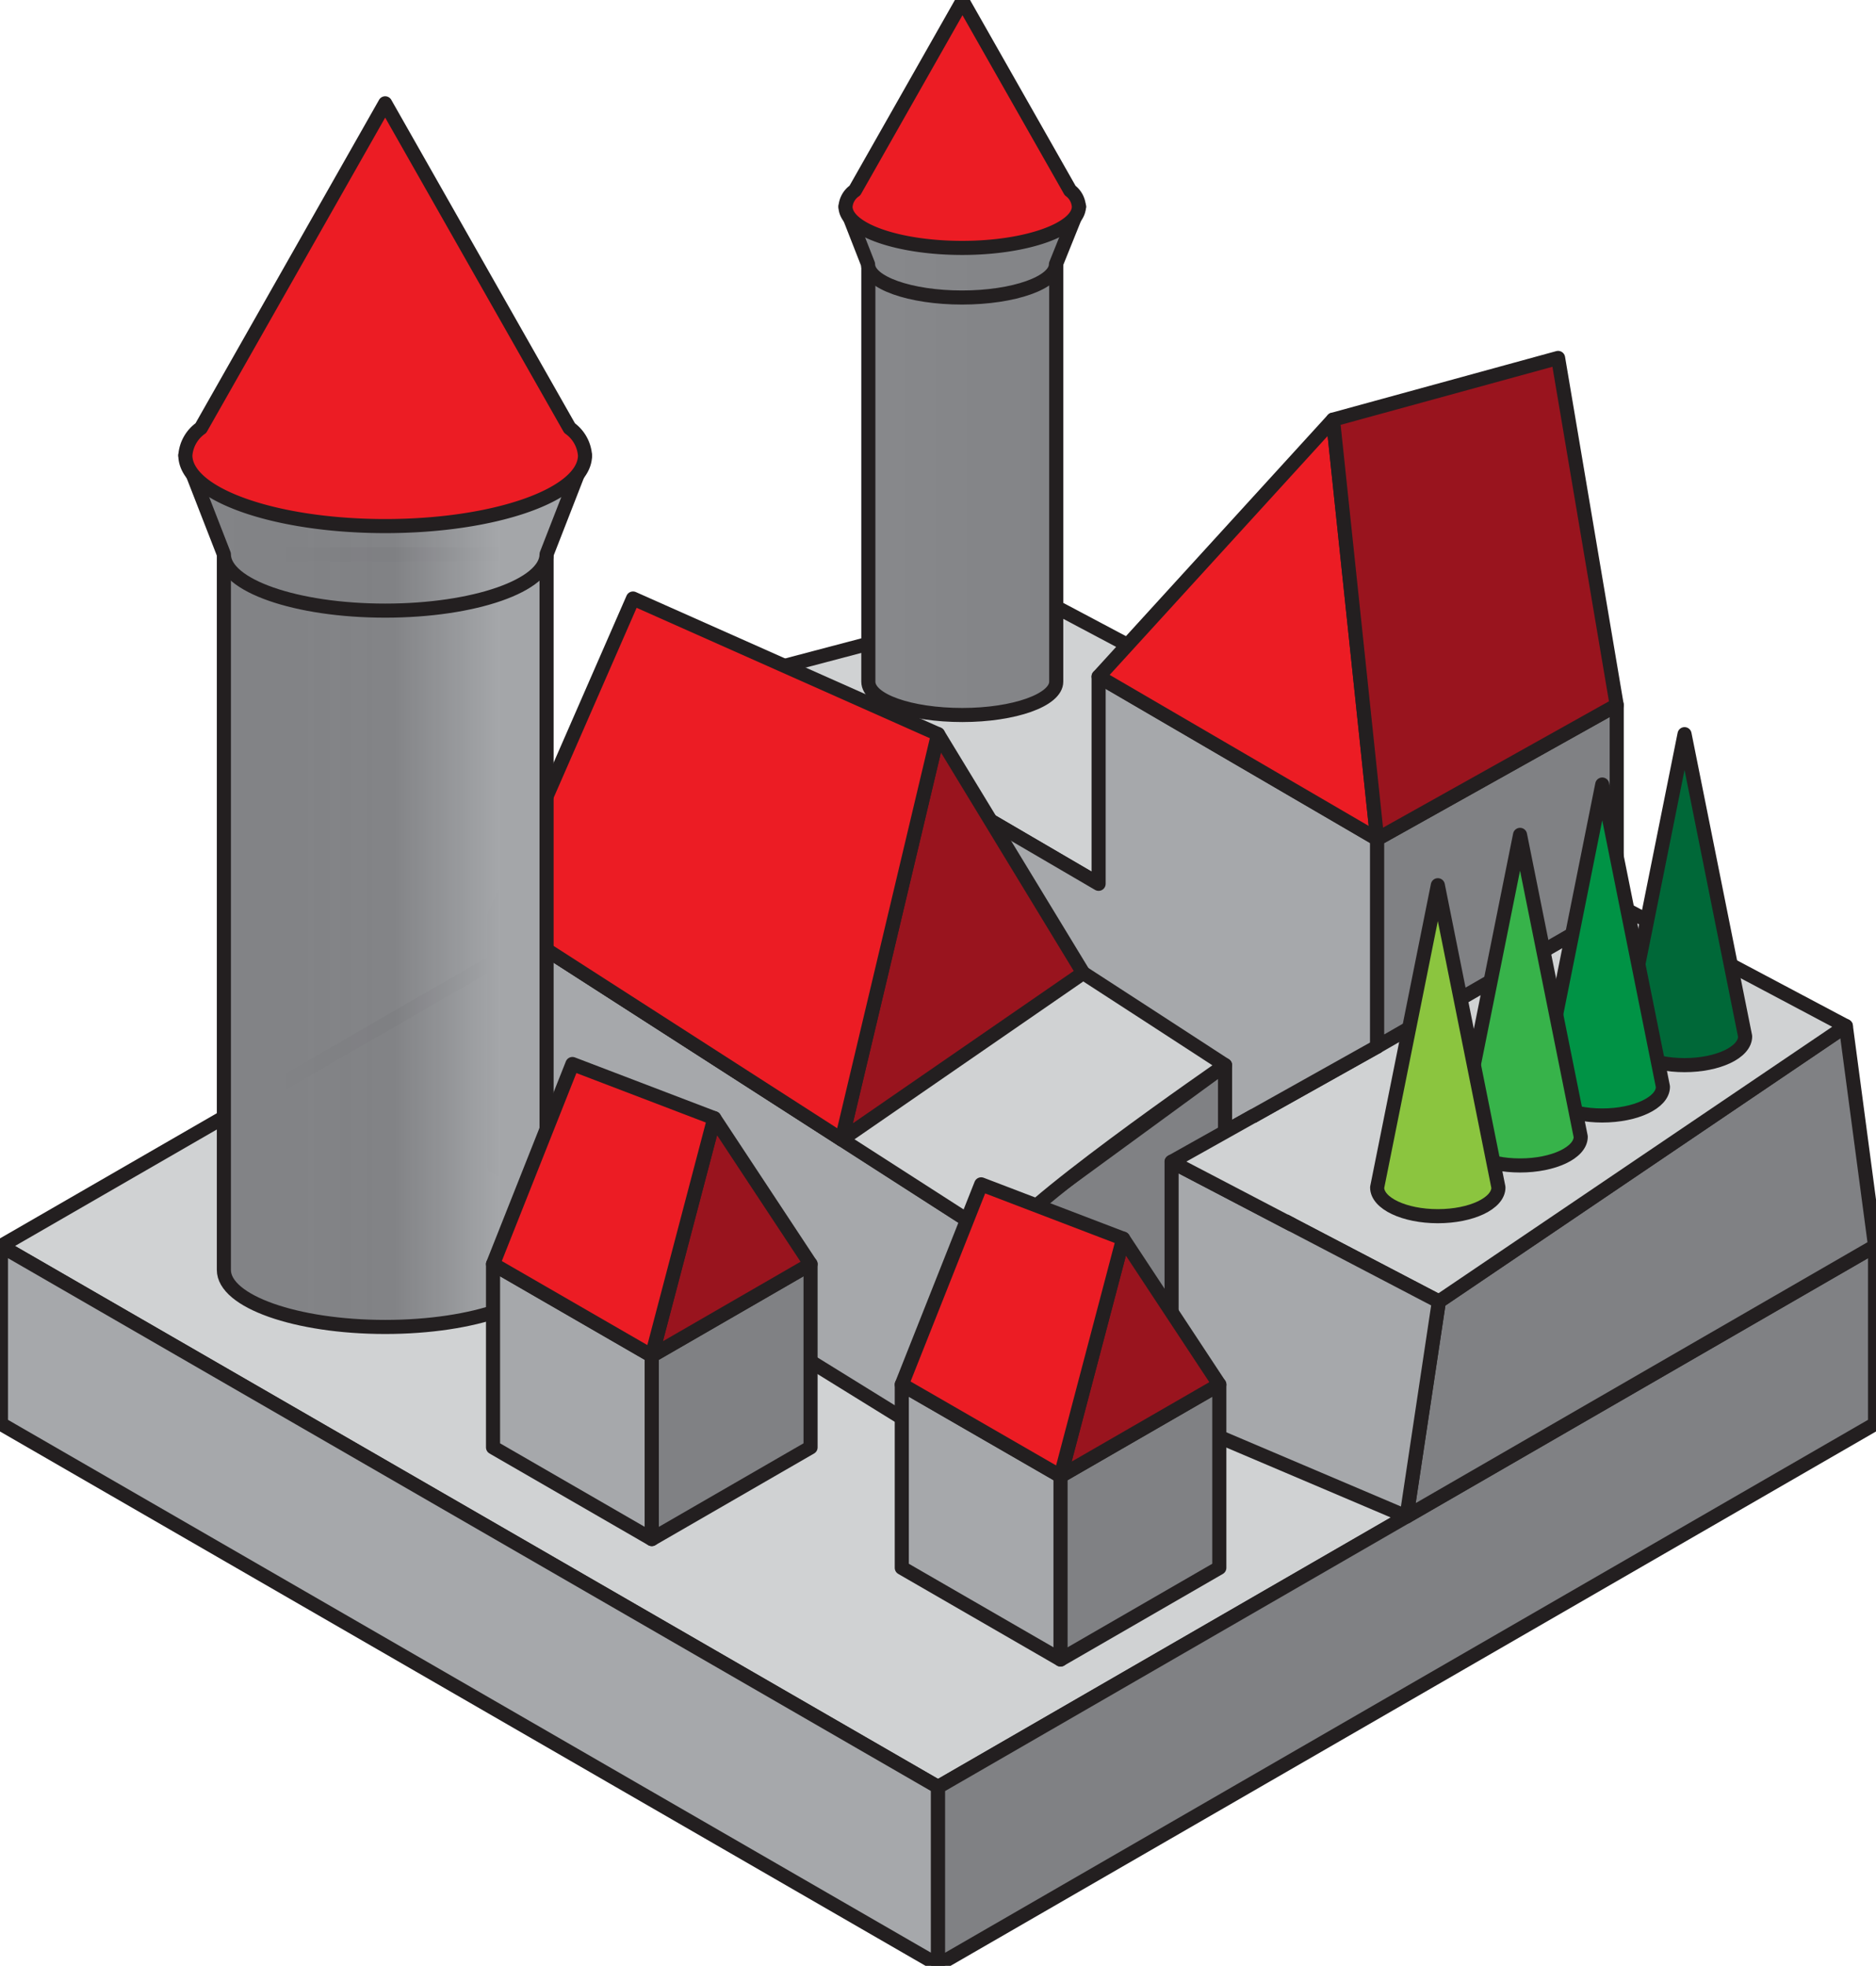 <svg id="Layer_1" data-name="Layer 1" xmlns="http://www.w3.org/2000/svg" xmlns:xlink="http://www.w3.org/1999/xlink" viewBox="0 0 199.69 209.26"><defs><style>.cls-1{fill:none;}.cls-2{fill:url(#linear-gradient);}.cls-3{fill:#d0d2d3;}.cls-10,.cls-11,.cls-12,.cls-13,.cls-3,.cls-4,.cls-5,.cls-6,.cls-7,.cls-8,.cls-9{stroke:#231f20;stroke-linecap:round;stroke-linejoin:round;stroke-width:1.5px;}.cls-4{fill:#a6a8ab;}.cls-5{fill:#808184;}.cls-6{fill:#ec1c24;}.cls-7{fill:#99141e;}.cls-8{fill:url(#New_Pattern_Swatch_4);}.cls-9{fill:url(#New_Pattern_Swatch_4-5);}.cls-10{fill:#006838;}.cls-11{fill:#009345;}.cls-12{fill:#37b34a;}.cls-13{fill:#8bc53f;}</style><linearGradient id="linear-gradient" x1="83.89" y1="-15633.05" x2="109.88" y2="-15633.05" gradientTransform="matrix(1, 0, 0, -1, -83.89, -15620.05)" gradientUnits="userSpaceOnUse"><stop offset="0" stop-color="#a6a8ab"/><stop offset="1" stop-color="#808184"/></linearGradient><pattern id="New_Pattern_Swatch_4" data-name="New Pattern Swatch 4" width="25.98" height="25.98" patternTransform="translate(-46.53 86.54) scale(6.64)" patternUnits="userSpaceOnUse" viewBox="0 0 25.98 25.98"><rect class="cls-1" width="25.98" height="25.98"/><rect class="cls-2" width="25.98" height="25.98"/></pattern><pattern id="New_Pattern_Swatch_4-5" data-name="New Pattern Swatch 4" width="25.98" height="25.98" patternTransform="translate(-839.36 -589.53) scale(11.37)" patternUnits="userSpaceOnUse" viewBox="0 0 25.98 25.98"><rect class="cls-1" width="25.98" height="25.98"/><rect class="cls-2" width="25.98" height="25.98"/></pattern></defs><polygon class="cls-3" points="99.85 75.05 199.59 132.63 99.85 190.22 0.1 132.63 99.85 75.05"/><polygon class="cls-4" points="99.85 190.22 99.85 209.16 0.1 151.57 0.1 132.63 99.85 190.22"/><polygon class="cls-5" points="99.85 190.22 99.85 209.16 199.59 151.57 199.59 132.63 99.85 190.22"/><polygon class="cls-5" points="149.72 161.43 199.59 132.63 196.48 109.22 153.16 138.54 149.72 161.43"/><polygon class="cls-4" points="52.61 97.52 52.61 124.1 106.74 157.58 106.74 132.31 52.61 97.52"/><polygon class="cls-3" points="79.19 72.02 146.59 111.41 124.71 123.67 153.16 138.54 196.48 109.22 110.7 63.71 79.19 72.02"/><polygon class="cls-4" points="116.94 72.02 116.94 94.08 79.19 72.02 79.19 96.53 124.71 126.07 124.71 123.66 146.59 111.41 146.59 89.31 116.94 72.02"/><polygon class="cls-5" points="172.09 75.05 172.09 96.73 146.59 111.41 146.59 89.31 172.09 75.05"/><polygon class="cls-5" points="130.4 113.38 130.4 144.51 106.74 157.58 106.74 130.67 130.4 113.38"/><path class="cls-3" d="M106.74,132.31c0-2.63,23.66-18.93,23.66-18.93S79.85,80.45,78.87,80.45,52.61,97.52,52.61,97.52Z"/><polygon class="cls-6" points="146.59 89.31 141.89 44.67 116.94 72.02 146.59 89.31"/><polygon class="cls-7" points="141.89 44.67 165.85 38.1 172.09 75.05 146.59 89.31 141.89 44.67"/><polygon class="cls-4" points="124.71 123.67 124.71 150.8 149.72 161.43 153.16 138.54 124.71 123.67"/><polyline class="cls-3" points="133.41 118.79 124.71 123.67 137.47 130.34"/><path class="cls-8" d="M92.43,28.1V72.56c0,2,4.48,3.55,10,3.55s10-1.59,10-3.55V28.1Z"/><path class="cls-8" d="M90,22l2.4,6.13c0,1.95,4.48,3.54,10,3.54s10-1.59,10-3.54L114.87,22Z"/><path class="cls-6" d="M113.91,20.28,102.45.1,91,20.28A2.28,2.28,0,0,0,90,22c0,2.42,5.56,4.39,12.42,4.39s12.42-2,12.42-4.39A2.3,2.3,0,0,0,113.91,20.28Z"/><polygon class="cls-7" points="89.6 121.3 99.85 78.15 115.3 103.57 89.6 121.3"/><polygon class="cls-6" points="99.85 78.15 67.38 63.71 52.61 97.52 89.6 121.3 99.85 78.15"/><polygon class="cls-4" points="112.89 157.13 112.89 176.65 95.99 166.89 95.99 147.38 112.89 157.13"/><polygon class="cls-5" points="112.89 157.13 112.89 176.65 129.79 166.89 129.79 147.38 112.89 157.13"/><polygon class="cls-7" points="112.89 157.13 119.55 131.85 129.79 147.38 112.89 157.13"/><polygon class="cls-6" points="119.55 131.85 104.44 126.07 95.99 147.38 112.89 157.13 119.55 131.85"/><path class="cls-9" d="M23.83,59v76.18c0,3.35,7.69,6.07,17.17,6.07s17.18-2.72,17.18-6.07V59Z"/><path class="cls-9" d="M19.73,48.47,23.83,59C23.83,62.32,31.52,65,41,65S58.18,62.32,58.18,59l4.09-10.49Z"/><path class="cls-6" d="M60.63,45.57,41,11,21.38,45.57a3.9,3.9,0,0,0-1.65,2.9C19.73,52.62,29.25,56,41,56s21.27-3.37,21.27-7.52A3.92,3.92,0,0,0,60.63,45.57Z"/><polygon class="cls-4" points="69.38 144.32 69.38 163.83 52.48 154.07 52.48 134.56 69.38 144.32"/><polygon class="cls-5" points="69.38 144.32 69.38 163.83 86.28 154.07 86.28 134.56 69.38 144.32"/><polygon class="cls-7" points="69.38 144.32 76.03 119.03 86.28 134.56 69.38 144.32"/><polygon class="cls-6" points="76.03 119.03 60.93 113.26 52.48 134.56 69.38 144.32 76.03 119.03"/><path class="cls-10" d="M179.31,78.15l-6.46,32.17c0,1.69,2.89,3.06,6.46,3.06s6.45-1.37,6.45-3.06Z"/><path class="cls-11" d="M170.55,83.51l-6.45,32.17c0,1.69,2.89,3.06,6.45,3.06s6.46-1.37,6.46-3.06Z"/><path class="cls-12" d="M161.8,88.87,155.34,121c0,1.69,2.89,3.06,6.46,3.06s6.46-1.37,6.46-3.06Z"/><path class="cls-13" d="M153.05,94.23l-6.46,32.17c0,1.69,2.89,3.06,6.46,3.06s6.45-1.37,6.45-3.06Z"/></svg>